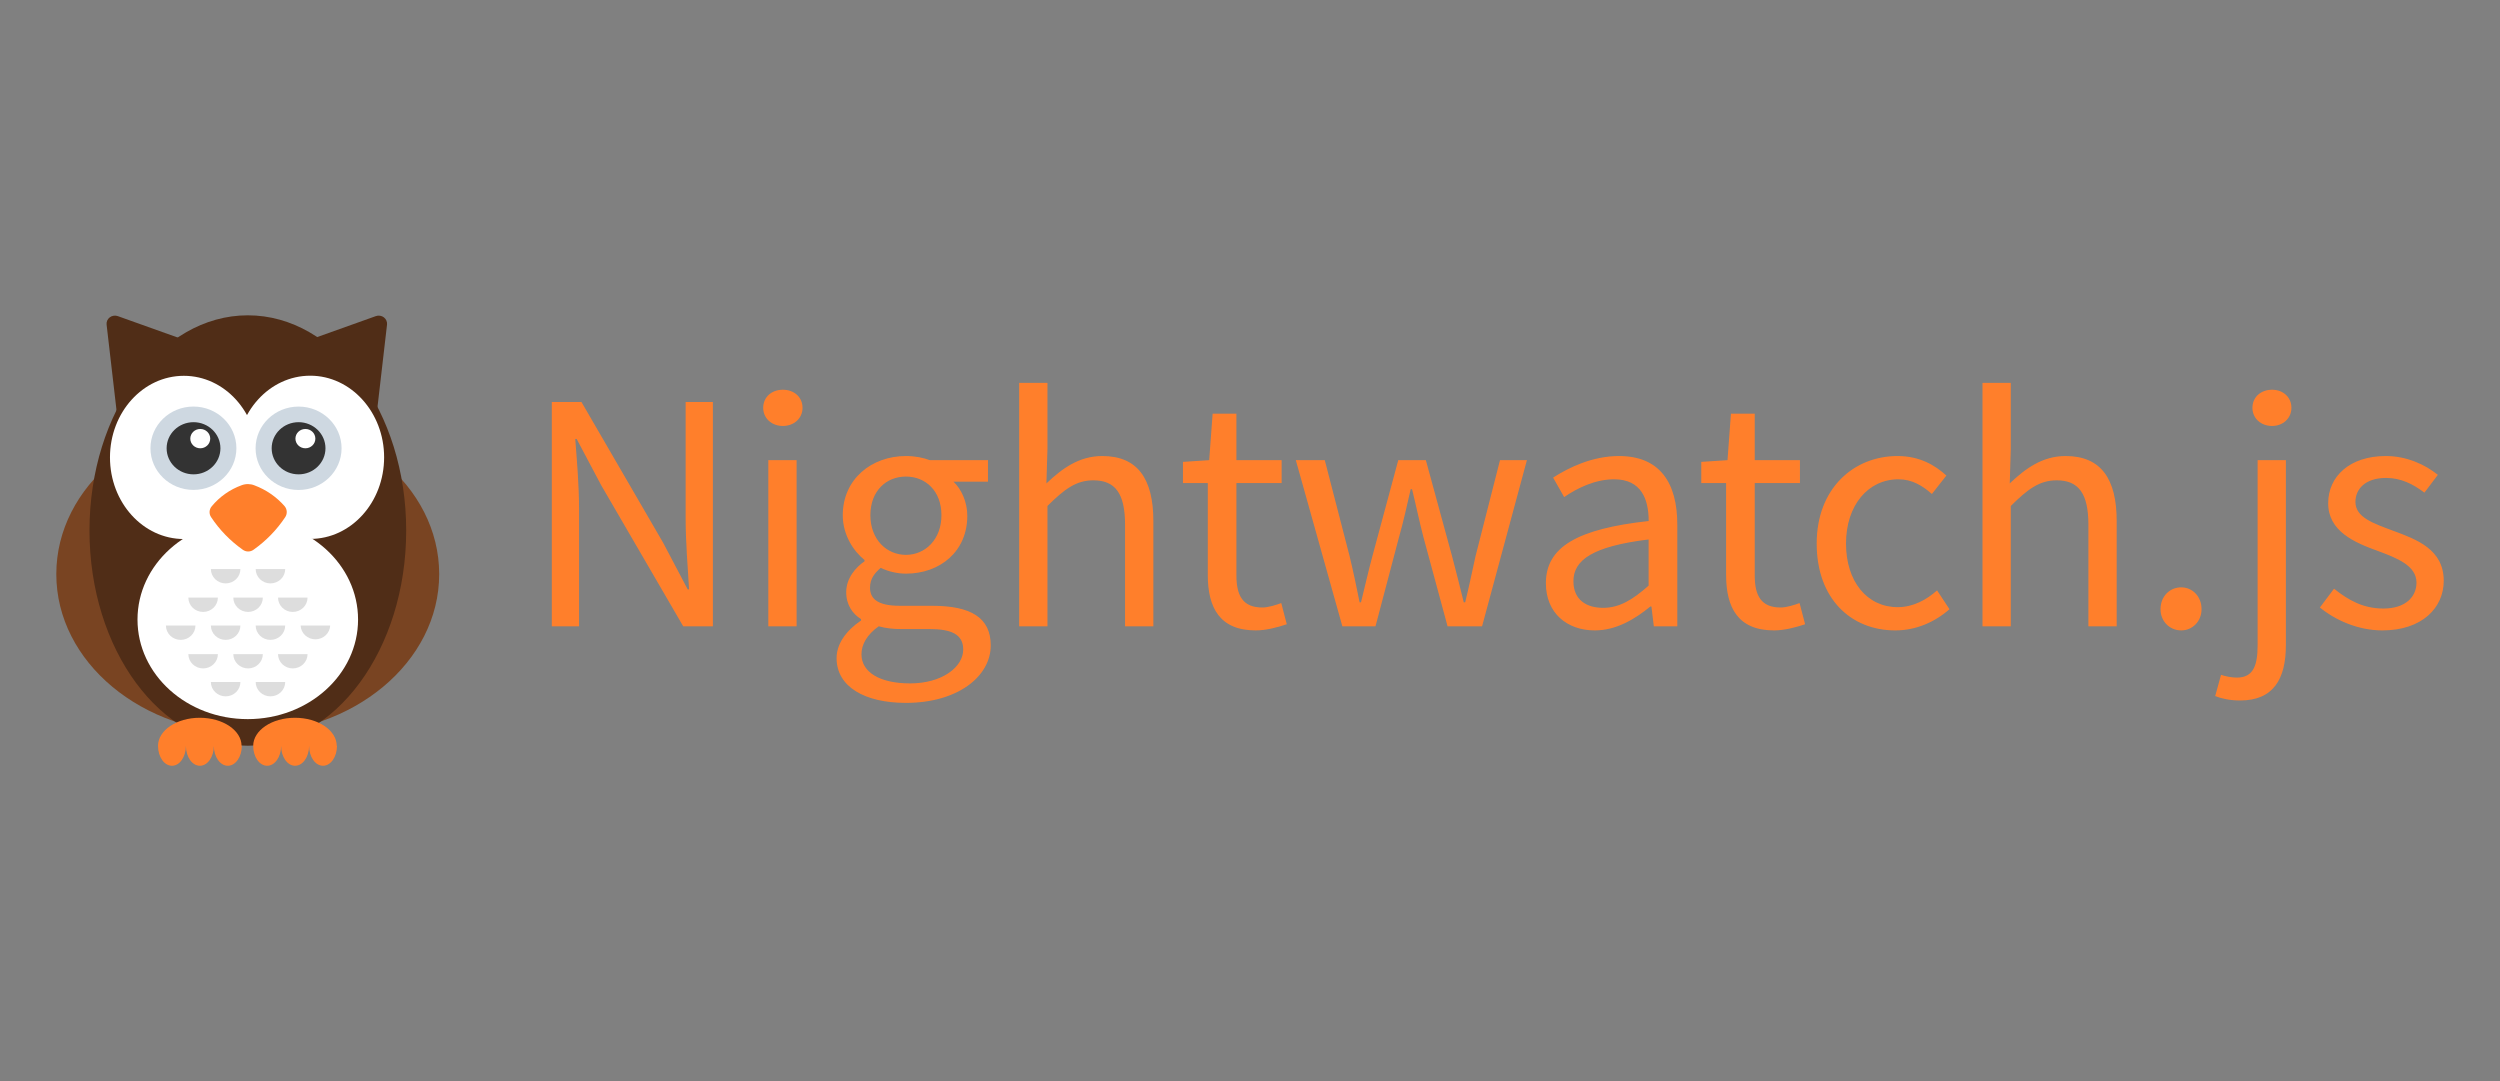 <svg width="111" height="48" viewBox="0 0 111 48" fill="none" xmlns="http://www.w3.org/2000/svg">
<rect x="0" y="0" width="111" height="48" fill="#808080" stroke="none"/>
<path fill-rule="evenodd" clip-rule="evenodd" d="M24.5 27.808V17.85H25.817L29.447 24.104L30.534 26.169H30.595C30.534 25.167 30.442 24.043 30.442 22.996V17.85H31.652V27.808H30.335L26.69 21.539L25.603 19.489H25.541C25.618 20.491 25.71 21.554 25.71 22.601V27.808H24.5ZM34.113 27.808V20.431H35.369V27.808H34.113ZM34.759 18.913C34.269 18.913 33.886 18.579 33.886 18.108C33.886 17.622 34.269 17.304 34.759 17.304C35.249 17.304 35.632 17.622 35.632 18.108C35.632 18.579 35.249 18.913 34.759 18.913ZM40.222 31.208C38.399 31.208 37.144 30.495 37.144 29.22C37.144 28.597 37.557 28.005 38.231 27.55V27.489C37.863 27.262 37.572 26.867 37.572 26.29C37.572 25.668 38.001 25.182 38.384 24.924V24.863C37.894 24.468 37.419 23.755 37.419 22.875C37.419 21.266 38.706 20.248 40.222 20.248C40.635 20.248 41.003 20.324 41.279 20.431H43.867V21.387H42.335C42.688 21.721 42.948 22.283 42.948 22.905C42.948 24.484 41.738 25.47 40.222 25.47C39.854 25.47 39.441 25.379 39.104 25.212C38.843 25.44 38.629 25.683 38.629 26.093C38.629 26.563 38.935 26.897 39.946 26.897H41.386C43.116 26.897 43.989 27.429 43.989 28.658C43.989 30.024 42.534 31.208 40.222 31.208ZM40.222 24.636C41.08 24.636 41.8 23.952 41.8 22.875C41.8 21.797 41.096 21.159 40.222 21.159C39.35 21.159 38.645 21.797 38.645 22.875C38.645 23.952 39.365 24.636 40.222 24.636ZM40.408 30.343C41.833 30.343 42.767 29.614 42.767 28.84C42.767 28.157 42.231 27.93 41.266 27.93H39.98C39.689 27.93 39.337 27.899 39.015 27.808C38.479 28.188 38.249 28.628 38.249 29.053C38.249 29.842 39.061 30.343 40.408 30.343ZM45.251 27.808V17H46.507V19.945L46.461 21.463C47.165 20.795 47.916 20.248 48.942 20.248C50.504 20.248 51.209 21.25 51.209 23.133V27.808H49.953V23.3C49.953 21.918 49.524 21.326 48.544 21.326C47.778 21.326 47.257 21.721 46.507 22.465V27.808H45.251ZM55.755 27.99C54.162 27.99 53.626 26.988 53.626 25.531V21.448H52.523V20.507L53.688 20.431L53.841 18.366H54.897V20.431H56.904V21.448H54.897V25.546C54.897 26.457 55.188 26.973 56.046 26.973C56.306 26.973 56.643 26.867 56.888 26.776L57.133 27.717C56.72 27.854 56.215 27.99 55.755 27.99ZM59.601 27.808L57.534 20.431H58.82L59.923 24.696C60.092 25.394 60.229 26.062 60.367 26.745H60.428C60.597 26.062 60.75 25.379 60.934 24.696L62.083 20.431H63.308L64.472 24.696C64.655 25.394 64.824 26.062 64.992 26.745H65.054C65.222 26.062 65.36 25.394 65.513 24.696L66.6 20.431H67.795L65.804 27.808H64.272L63.2 23.846C63.017 23.148 62.879 22.465 62.695 21.721H62.634C62.465 22.465 62.312 23.163 62.113 23.861L61.072 27.808H59.601ZM70.811 27.99C69.571 27.99 68.637 27.216 68.637 25.895C68.637 24.286 70.03 23.482 73.201 23.133C73.201 22.192 72.894 21.281 71.669 21.281C70.811 21.281 70.03 21.675 69.448 22.07L68.958 21.205C69.647 20.765 70.689 20.248 71.883 20.248C73.706 20.248 74.472 21.448 74.472 23.285V27.808H73.43L73.323 26.928H73.277C72.573 27.505 71.746 27.99 70.811 27.99ZM71.177 26.988C71.897 26.988 72.479 26.639 73.198 26.002V23.952C70.718 24.256 69.86 24.863 69.86 25.804C69.86 26.639 70.442 26.988 71.177 26.988ZM78.768 27.99C77.175 27.99 76.639 26.988 76.639 25.531V21.448H75.537V20.507L76.701 20.431L76.854 18.366H77.91V20.431H79.917V21.448H77.91V25.546C77.91 26.457 78.201 26.973 79.059 26.973C79.32 26.973 79.656 26.867 79.901 26.776L80.147 27.717C79.733 27.854 79.228 27.99 78.768 27.99ZM84.153 27.99C82.177 27.99 80.661 26.578 80.661 24.135C80.661 21.66 82.33 20.248 84.245 20.248C85.225 20.248 85.898 20.643 86.419 21.114L85.776 21.933C85.347 21.554 84.888 21.281 84.29 21.281C82.943 21.281 81.963 22.434 81.963 24.135C81.963 25.82 82.897 26.958 84.26 26.958C84.949 26.958 85.546 26.624 86.006 26.214L86.557 27.049C85.883 27.641 85.041 27.99 84.153 27.99ZM88.023 27.808V17H89.279V19.945L89.233 21.463C89.938 20.795 90.688 20.248 91.714 20.248C93.276 20.248 93.981 21.25 93.981 23.133V27.808H92.725V23.3C92.725 21.918 92.296 21.326 91.316 21.326C90.55 21.326 90.03 21.721 89.279 22.465V27.808H88.023ZM96.846 27.99C96.341 27.99 95.927 27.596 95.927 27.049C95.927 26.472 96.341 26.078 96.846 26.078C97.336 26.078 97.749 26.472 97.749 27.049C97.749 27.596 97.336 27.99 96.846 27.99ZM99.457 31.102C98.997 31.102 98.614 31.011 98.354 30.905L98.614 29.963C98.798 30.024 99.058 30.085 99.319 30.085C100.054 30.085 100.238 29.538 100.238 28.643V20.431H101.493V28.643C101.493 30.146 100.942 31.102 99.457 31.102ZM100.881 18.913C100.391 18.913 100.008 18.579 100.008 18.108C100.008 17.622 100.391 17.304 100.881 17.304C101.356 17.304 101.739 17.622 101.739 18.108C101.739 18.579 101.356 18.913 100.881 18.913ZM105.776 27.99C104.719 27.99 103.708 27.55 103.003 26.973L103.631 26.138C104.275 26.654 104.933 27.019 105.821 27.019C106.802 27.019 107.292 26.503 107.292 25.865C107.292 25.106 106.403 24.772 105.592 24.468C104.535 24.089 103.371 23.588 103.371 22.343C103.371 21.159 104.321 20.248 105.929 20.248C106.863 20.248 107.675 20.628 108.241 21.083L107.644 21.873C107.139 21.493 106.603 21.22 105.944 21.22C105.01 21.22 104.581 21.721 104.581 22.283C104.581 22.981 105.393 23.239 106.235 23.558C107.307 23.952 108.502 24.393 108.502 25.789C108.502 26.988 107.537 27.99 105.776 27.99Z" fill="#FF7F2B"/>
<path d="M4.733 14.414C4.726 14.353 4.735 14.291 4.759 14.234C4.784 14.178 4.823 14.128 4.873 14.09C4.923 14.052 4.982 14.027 5.045 14.018C5.108 14.008 5.172 14.014 5.231 14.036L8.752 15.294L5.218 18.601L4.733 14.414Z" fill="#502D17"/>
<path d="M17.184 14.414C17.191 14.353 17.182 14.291 17.157 14.235C17.133 14.178 17.094 14.128 17.044 14.09C16.994 14.052 16.935 14.027 16.872 14.018C16.81 14.008 16.746 14.014 16.686 14.036L13.164 15.294L16.699 18.601L17.184 14.414Z" fill="#502D17"/>
<path d="M11 32.567C15.694 32.567 19.5 29.399 19.5 25.491C19.5 21.584 15.694 18.416 11 18.416C6.306 18.416 2.5 21.584 2.5 25.491C2.5 29.399 6.306 32.567 11 32.567Z" fill="#794422"/>
<path d="M18.035 23.556C18.035 28.833 14.886 33.11 11.004 33.11C7.121 33.11 3.973 28.833 3.973 23.556C3.973 18.28 7.121 14 11.004 14C14.886 14 18.035 18.282 18.035 23.556Z" fill="#502D17"/>
<path d="M8.163 23.933C9.974 23.933 11.442 22.311 11.442 20.31C11.442 18.309 9.974 16.686 8.163 16.686C6.351 16.686 4.883 18.309 4.883 20.31C4.883 22.311 6.351 23.933 8.163 23.933Z" fill="white"/>
<path d="M15.898 27.508C15.898 29.949 13.704 31.929 10.999 31.929C8.294 31.929 6.105 29.955 6.105 27.508C6.105 25.062 8.298 23.086 11.003 23.086C13.709 23.086 15.898 25.065 15.898 27.508Z" fill="white"/>
<path d="M17.055 20.305C17.055 22.306 15.587 23.928 13.775 23.928C11.963 23.928 10.496 22.311 10.496 20.305C10.496 18.299 11.964 16.681 13.775 16.681C15.585 16.681 17.055 18.312 17.055 20.305Z" fill="white"/>
<path d="M10.732 21.543C10.914 21.475 11.116 21.477 11.296 21.549C11.816 21.744 12.277 22.062 12.637 22.475C12.694 22.543 12.726 22.626 12.731 22.713C12.736 22.8 12.713 22.887 12.665 22.96C12.292 23.522 11.816 24.013 11.259 24.407C11.19 24.458 11.105 24.486 11.018 24.486C10.932 24.486 10.847 24.458 10.778 24.407C10.221 24.013 9.744 23.523 9.372 22.96C9.323 22.888 9.3 22.802 9.305 22.716C9.311 22.629 9.344 22.547 9.401 22.48C9.749 22.057 10.209 21.733 10.732 21.543Z" fill="#FF7F2B"/>
<path d="M10.674 25.267C10.674 25.436 10.605 25.597 10.482 25.717C10.359 25.836 10.193 25.903 10.019 25.903C9.845 25.903 9.678 25.836 9.555 25.717C9.432 25.597 9.363 25.436 9.363 25.267H10.674Z" fill="#DDDDDD"/>
<path d="M12.663 25.267C12.663 25.436 12.594 25.597 12.471 25.717C12.348 25.836 12.181 25.903 12.007 25.903C11.833 25.903 11.666 25.836 11.544 25.717C11.421 25.597 11.352 25.436 11.352 25.267H12.663Z" fill="#DDDDDD"/>
<path d="M9.674 26.534C9.674 26.703 9.605 26.864 9.482 26.984C9.359 27.103 9.193 27.17 9.019 27.17C8.845 27.17 8.678 27.103 8.555 26.984C8.432 26.864 8.363 26.703 8.363 26.534H9.674Z" fill="#DDDDDD"/>
<path d="M11.67 26.534C11.67 26.703 11.601 26.864 11.478 26.984C11.355 27.103 11.189 27.17 11.015 27.17C10.841 27.17 10.674 27.103 10.551 26.984C10.428 26.864 10.359 26.703 10.359 26.534H11.67Z" fill="#DDDDDD"/>
<path d="M13.655 26.534C13.655 26.703 13.586 26.864 13.463 26.984C13.34 27.103 13.173 27.17 12.999 27.17C12.825 27.17 12.659 27.103 12.536 26.984C12.413 26.864 12.344 26.703 12.344 26.534H13.655Z" fill="#DDDDDD"/>
<path d="M8.678 27.775C8.678 27.944 8.609 28.105 8.486 28.224C8.363 28.344 8.197 28.411 8.023 28.411C7.849 28.411 7.682 28.344 7.559 28.224C7.436 28.105 7.367 27.944 7.367 27.775H8.678Z" fill="#DDDDDD"/>
<path d="M10.674 27.775C10.674 27.944 10.605 28.105 10.482 28.224C10.359 28.344 10.193 28.411 10.019 28.411C9.845 28.411 9.678 28.344 9.555 28.224C9.432 28.105 9.363 27.944 9.363 27.775H10.674Z" fill="#DDDDDD"/>
<path d="M12.663 27.775C12.663 27.944 12.594 28.105 12.471 28.224C12.348 28.344 12.181 28.411 12.007 28.411C11.833 28.411 11.666 28.344 11.544 28.224C11.421 28.105 11.352 27.944 11.352 27.775H12.663Z" fill="#DDDDDD"/>
<path d="M14.66 27.775C14.653 27.939 14.581 28.095 14.459 28.208C14.336 28.322 14.173 28.386 14.004 28.386C13.834 28.386 13.671 28.322 13.549 28.208C13.427 28.095 13.355 27.939 13.348 27.775H14.66Z" fill="#DDDDDD"/>
<path d="M9.674 29.043C9.674 29.211 9.605 29.373 9.482 29.492C9.359 29.611 9.193 29.678 9.019 29.678C8.845 29.678 8.678 29.611 8.555 29.492C8.432 29.373 8.363 29.211 8.363 29.043H9.674Z" fill="#DDDDDD"/>
<path d="M11.67 29.043C11.67 29.211 11.601 29.373 11.478 29.492C11.355 29.611 11.189 29.678 11.015 29.678C10.841 29.678 10.674 29.611 10.551 29.492C10.428 29.373 10.359 29.211 10.359 29.043H11.67Z" fill="#DDDDDD"/>
<path d="M13.655 29.043C13.655 29.211 13.586 29.373 13.463 29.492C13.34 29.611 13.173 29.678 12.999 29.678C12.825 29.678 12.659 29.611 12.536 29.492C12.413 29.373 12.344 29.211 12.344 29.043H13.655Z" fill="#DDDDDD"/>
<path d="M10.674 30.282C10.674 30.451 10.605 30.613 10.482 30.732C10.359 30.851 10.193 30.918 10.019 30.918C9.845 30.918 9.678 30.851 9.555 30.732C9.432 30.613 9.363 30.451 9.363 30.282H10.674Z" fill="#DDDDDD"/>
<path d="M12.663 30.282C12.663 30.451 12.594 30.613 12.471 30.732C12.348 30.851 12.181 30.918 12.007 30.918C11.833 30.918 11.666 30.851 11.544 30.732C11.421 30.613 11.352 30.451 11.352 30.282H12.663Z" fill="#DDDDDD"/>
<path d="M8.588 21.752C9.642 21.752 10.496 20.923 10.496 19.901C10.496 18.879 9.642 18.051 8.588 18.051C7.534 18.051 6.68 18.879 6.68 19.901C6.68 20.923 7.534 21.752 8.588 21.752Z" fill="#CED8E1"/>
<path d="M8.593 21.061C9.252 21.061 9.787 20.543 9.787 19.903C9.787 19.264 9.252 18.745 8.593 18.745C7.933 18.745 7.398 19.264 7.398 19.903C7.398 20.543 7.933 21.061 8.593 21.061Z" fill="#333333"/>
<path d="M8.892 19.904C9.136 19.904 9.334 19.712 9.334 19.475C9.334 19.238 9.136 19.046 8.892 19.046C8.647 19.046 8.449 19.238 8.449 19.475C8.449 19.712 8.647 19.904 8.892 19.904Z" fill="white"/>
<path d="M13.257 21.755C14.311 21.755 15.166 20.926 15.166 19.904C15.166 18.881 14.311 18.052 13.257 18.052C12.203 18.052 11.348 18.881 11.348 19.904C11.348 20.926 12.203 21.755 13.257 21.755Z" fill="#CED8E1"/>
<path d="M13.257 21.061C13.916 21.061 14.451 20.543 14.451 19.903C14.451 19.264 13.916 18.745 13.257 18.745C12.597 18.745 12.062 19.264 12.062 19.903C12.062 20.543 12.597 21.061 13.257 21.061Z" fill="#333333"/>
<path d="M13.56 19.904C13.804 19.904 14.002 19.712 14.002 19.475C14.002 19.238 13.804 19.046 13.56 19.046C13.315 19.046 13.117 19.238 13.117 19.475C13.117 19.712 13.315 19.904 13.56 19.904Z" fill="white"/>
<path d="M14.962 33.117C14.962 33.606 14.684 34 14.342 34C14.001 34 13.723 33.606 13.723 33.117C13.723 33.606 13.444 34 13.102 34C12.759 34 12.482 33.606 12.482 33.117C12.482 33.606 12.205 34 11.862 34C11.519 34 11.242 33.606 11.242 33.117C11.242 32.428 12.072 31.869 13.096 31.869C14.121 31.869 14.951 32.428 14.951 33.117H14.962Z" fill="#FF7F2B"/>
<path d="M10.736 33.117C10.736 33.606 10.458 34 10.116 34C9.774 34 9.495 33.606 9.495 33.117C9.495 33.606 9.218 34 8.875 34C8.532 34 8.255 33.606 8.255 33.117C8.255 33.606 7.977 34 7.635 34C7.294 34 7.016 33.606 7.016 33.117C7.016 32.428 7.845 31.869 8.87 31.869C9.894 31.869 10.725 32.428 10.725 33.117H10.736Z" fill="#FF7F2B"/>
</svg>
